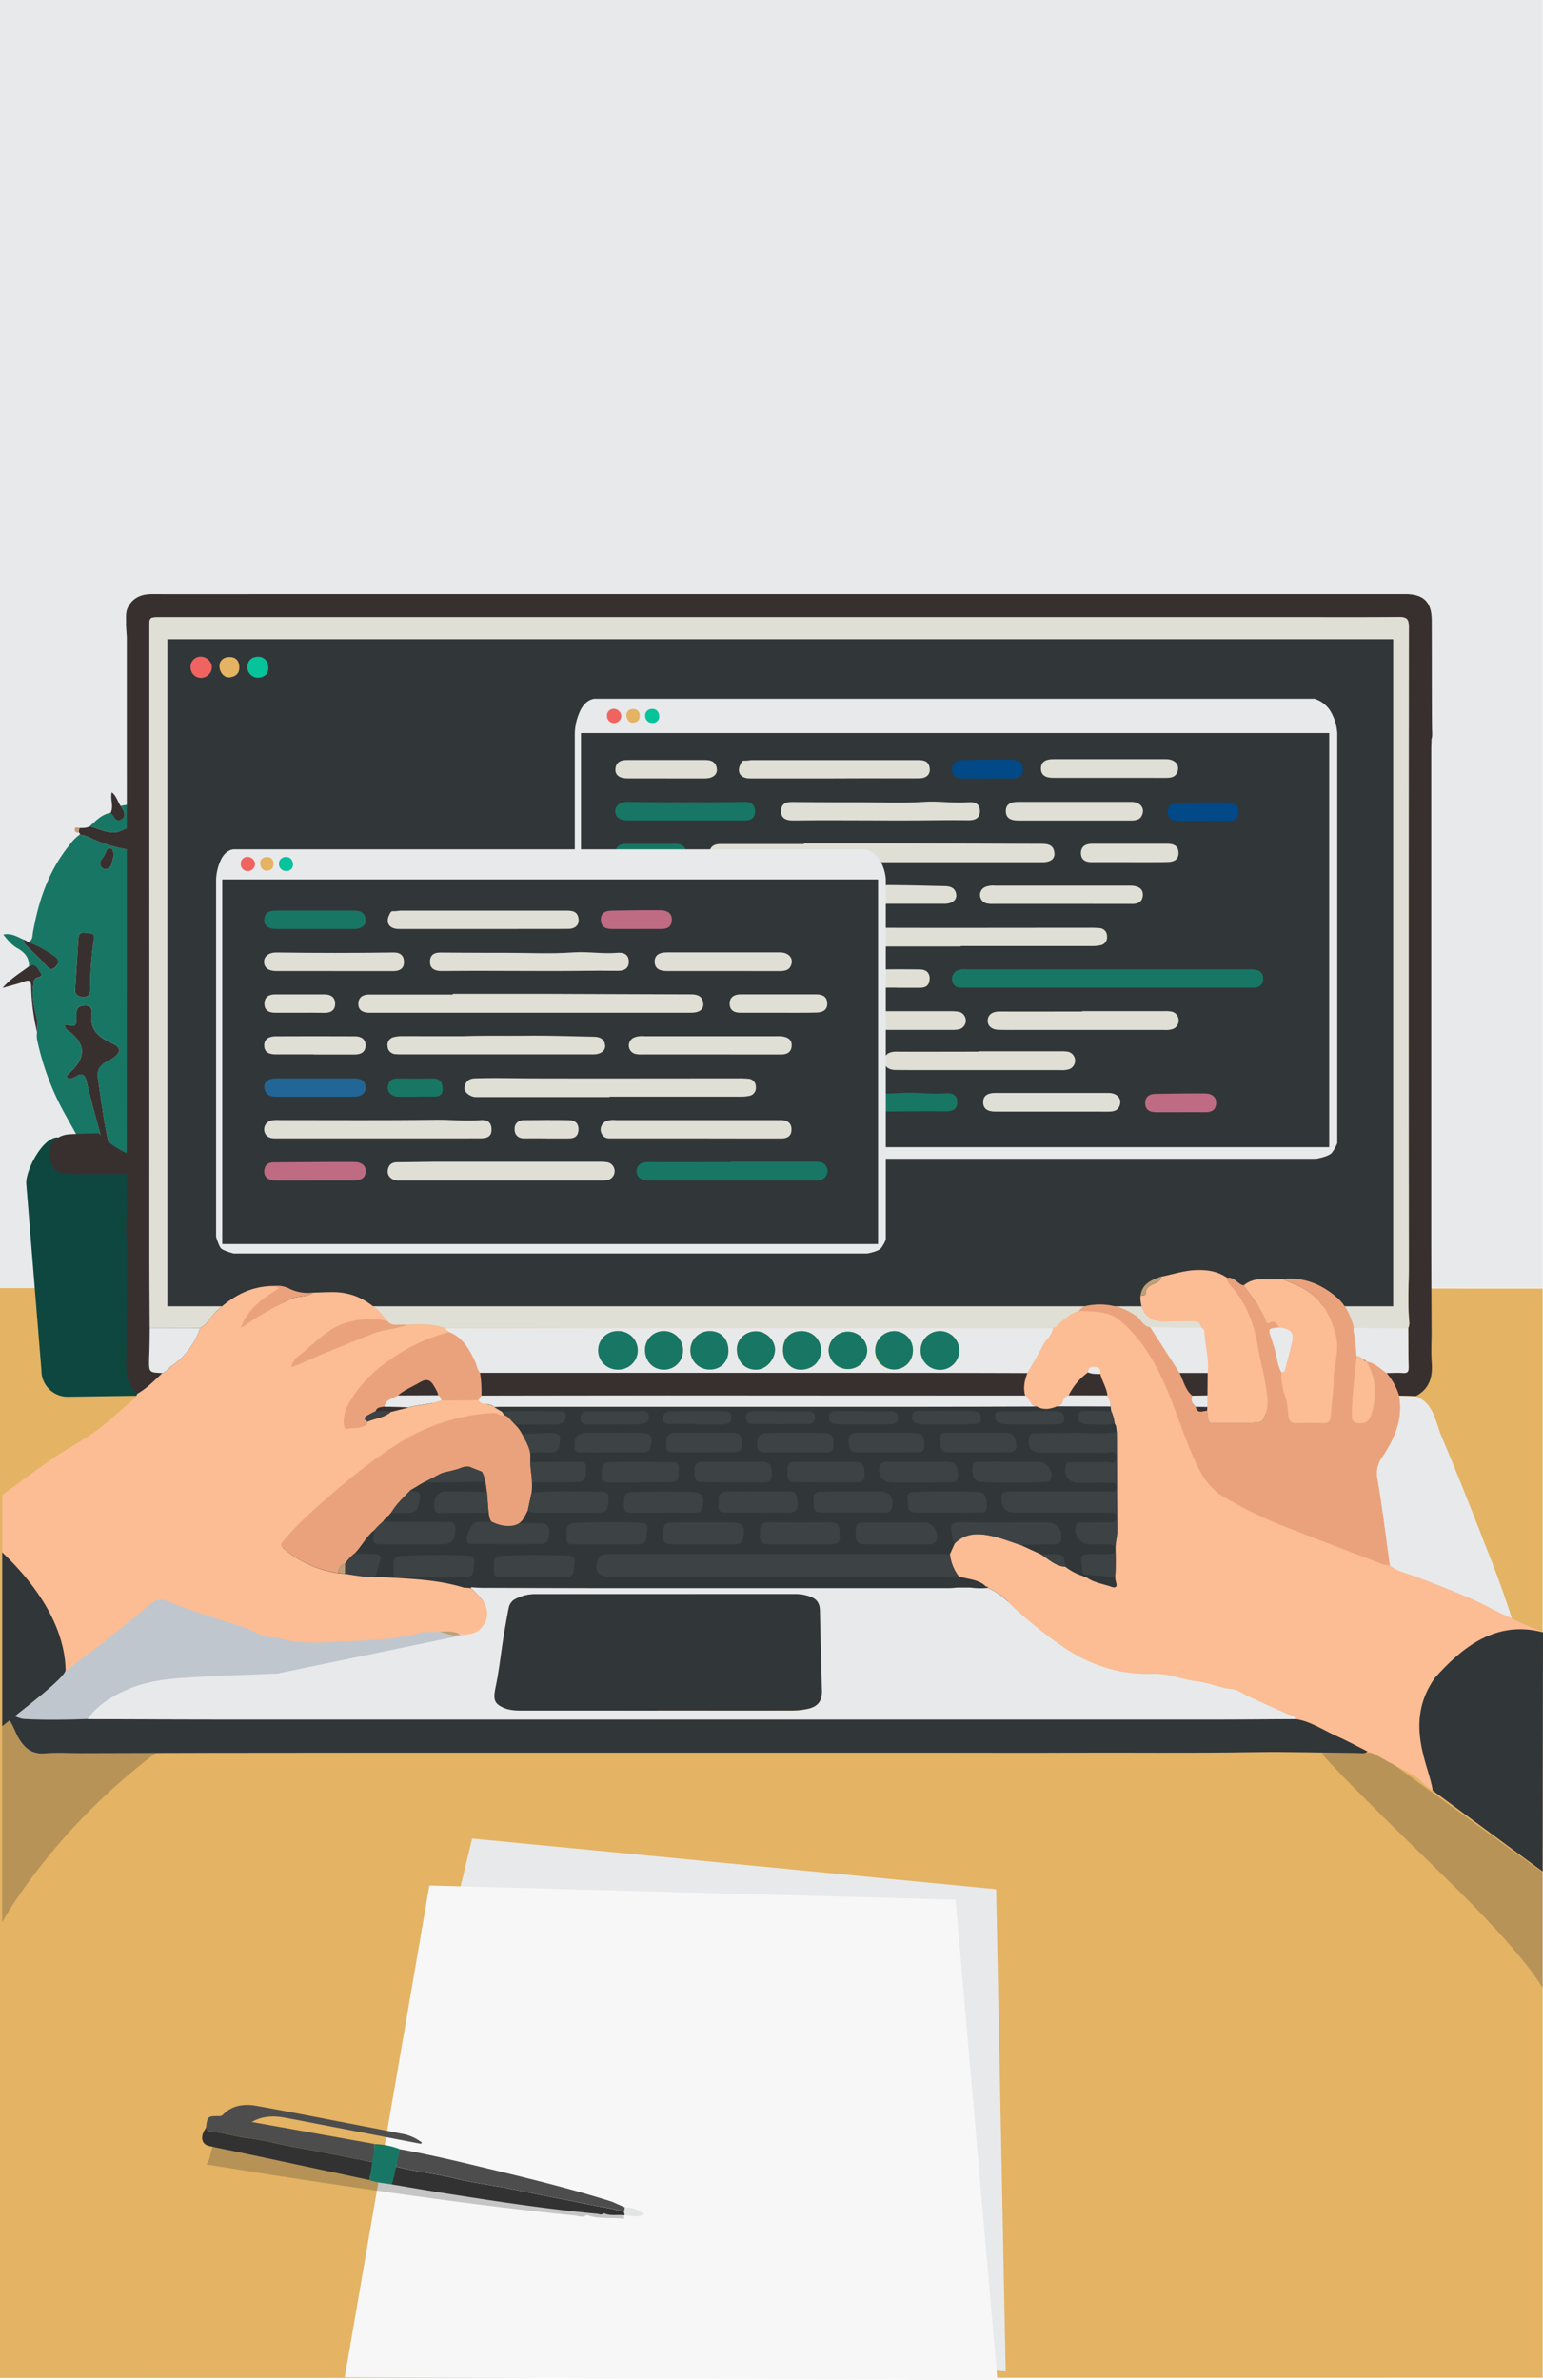 <svg xmlns="http://www.w3.org/2000/svg" viewBox="0 0 701.15 1081"><defs><style>.cls-1{fill:#e8e9eb;}.cls-2{fill:#e4b363;}.cls-3{fill:#f7f7f7;}.cls-4,.cls-5{fill:#323232;}.cls-14,.cls-4{opacity:0.25;}.cls-6{fill:#4d4d4d;}.cls-7{fill:#e1e6e5;}.cls-8{fill:#177764;}.cls-9{fill:#38302f;}.cls-10{fill:#bea078;}.cls-11{fill:#0e4740;}.cls-12,.cls-14{fill:#313638;}.cls-13{fill:#e0dfd5;}.cls-15{fill:#fcbc94;}.cls-16{fill:#c0c6ce;}.cls-17{fill:#eaa27d;}.cls-18{fill:#3d4244;}.cls-19{fill:#63a6a8;}.cls-20{fill:#07c39b;}.cls-21{fill:#ef6461;}.cls-22{fill:#024988;}.cls-23{fill:#be6b83;}.cls-24{fill:#216696;}</style></defs><g id="Layer_2" data-name="Layer 2"><g id="work-exp"><polygon class="cls-1" points="701 584.92 0 585 0 0 701 0 701 584.92"/><polygon class="cls-2" points="701 1079.86 0 1080 0 585 701 585.19 701 1079.86"/><polygon class="cls-1" points="457 1077.03 161.18 1055.16 214.54 835 452.66 858 457 1077.03"/><polygon class="cls-3" points="453.24 1081 156.65 1079.66 195.11 856.32 434.22 862.77 453.24 1081"/><path class="cls-4" d="M98.51,972.12c16.44,3.73,33.46,5.33,50,9.06,9.26,2.09,19,3.42,28.61,4.92,17.37,2.72,34.55,6.25,51.85,9.31,11.79,2.08,23.54,4.32,35.32,6.36,6.43,1.12,12.87,2.06,19.1,3.8l.27,2.16c-5.51-.85-11.32.31-16.64-1.69-.22,0-.46.05-.7.06-2,1.43-4-.08-6,0-43.19-4.36-86-10.63-128.77-17.1-12.61-1.91-25.18-4-37.76-6C96.31,979.67,95.18,975.27,98.51,972.12Z"/><path class="cls-5" d="M180,984c9.21,2.35,19,3.33,28.24,5.68,5.18,1.31,10.64,2.08,16,3,9.71,1.62,19.32,3.82,29,5.67,6.59,1.27,13.16,2.64,19.75,3.88a88.59,88.59,0,0,1,10.69,2.35l.18,1.53c-3.08-.5-6.3.43-9.29-.9a2.28,2.28,0,0,1-.39.06c-1.09,1-2.24,0-3.35.1-24.11-2.31-48-6-71.93-9.81-7-1.12-14.07-2.36-21.11-3.54C179.18,989.55,178.19,986.3,180,984Z"/><path class="cls-6" d="M181.78,976.09c15.44,2.76,30.66,6.57,45.9,10.23,16.88,4.06,33.71,8.33,50.28,13.55l6,2.63-.33,2A88.59,88.59,0,0,0,273,1002.2c-6.59-1.24-13.16-2.61-19.75-3.88-9.68-1.85-19.29-4.05-29-5.67-5.35-.89-10.81-1.66-16-3-9.24-2.35-19-3.33-28.24-5.68C180.49,981.31,180.56,978.64,181.78,976.09Z"/><path class="cls-7" d="M283.85,1006.08l-.18-1.53.33-2a12.38,12.38,0,0,1,8.58,3.06C289.44,1007.38,286.61,1006.18,283.85,1006.08Z"/><path class="cls-6" d="M93.63,966.22c.56-4.93.83-5.21,5.38-5.19a2.67,2.67,0,0,0,2.31-.61c4.32-4.49,9.85-5,15.45-4,16,2.89,32,6.06,48,9.14q8.72,1.67,17.41,3.42a20.61,20.61,0,0,1,9.53,4.07c-.15.19-.29.38-.42.58q-30.26-5.82-60.5-11.64c-5.25-1-10.48-1.56-16.41,1.71l55.86,10c-.53,2.51.25,5.74-.28,8.24a39,39,0,0,1-4.93-.83c-10.38-2-20.72-4.23-31.13-6-7.23-1.25-14.29-3.32-21.62-4.14-5.82-.65-11.42-2.71-17.33-2.94C93.74,968,94.34,966.64,93.63,966.22Z"/><path class="cls-5" d="M93.63,966.22c.71.42.11,1.79,1.36,1.84,5.91.23,11.51,2.29,17.33,2.94,7.33.82,14.39,2.89,21.62,4.14,10.41,1.8,20.75,4,31.13,6A39,39,0,0,0,170,982c0,3-2.19,5.11-2.06,8.08l-55.2-11.76c-5.9-1.25-11.82-2.42-17.71-3.69-2.86-.62-3.92-3.22-2.6-6.21C92.77,967.66,93.23,967,93.63,966.22Z"/><path class="cls-8" d="M170.28,973.76a34.12,34.12,0,0,1,11.5,2.33C181,979,180.51,981.82,180,984c-.46,2-1,6-2.22,8-3.31-.46-6.67-.74-9.84-1.91"/><path class="cls-8" d="M109.55,514.44,100.3,525c-1.89,1.36-3.85,2.65-5.67,4.1C78.27,542,58.82,539,44.8,525a16.63,16.63,0,0,1-5.95-6.13,7.63,7.63,0,0,0-4.11-3.54c-2.82-5.15-5.84-10.19-8.41-15.45a122,122,0,0,1-9.52-27.91,14.69,14.69,0,0,1,0-3.25c0-1.84.45-3.61,0-5.54-1.06-5-2.58-10-1.76-15.2.2-1.32-.09-2.66,1.3-3.67.87-.62,3.59-.46,2.07-2.47-1.15-1.53-2-4.72-5.25-2.93.14-4-1.87-6.36-5.3-8.28-2.53-1.41-4.49-3.84-6.37-6.2,3.84-.79,6.56,1.16,9.49,2.4-.35,1.82,1.09,2.68,2.09,3.72,2.57,2.65,5.35,5.11,7.75,7.89,1.62,1.88,3.06,2.28,4.7.45s.78-3.55-1-4.78a51.12,51.12,0,0,0-11.68-6.26C15,427,14.65,425,15,423.3c2.57-14.46,7.2-28.05,16.65-39.62a19.18,19.18,0,0,1,4.58-4.63,11.41,11.41,0,0,1,4.65,1.37,67,67,0,0,0,15.55,5.1c1.5.32,3.1.16,3.8-1.62,1-2.45-.29-4.58-1.28-6.64-.57-1.21-1.95-1-2.92-.44-5.47,3.08-10.23-.53-15.27-1.52,2.82-2.61,5.47-5.47,9.53-6.17A14.54,14.54,0,0,1,51.77,371c.81,1.42,1.79,1.88,3.33,1.08,1.72-.89,1.7-2.32,1.16-3.81A12.25,12.25,0,0,0,54.81,366c3.92-.68,7.82-1.56,11.77-2,17.38-1.94,31.8,4,43.51,16.81a8.83,8.83,0,0,0,3.55,2.74c-1.36,2-2.78,4-4.08,6-2.33,3.71-1.15,6,3.14,6.13,3,.09,6,.05,8.92.07,1.49,7.28,4.88,13.95,6.49,21.23,3.78,17.08,3.21,34.11.14,51.17a7.46,7.46,0,0,1-.94,1.81c-.91.29-1.74,0-2.06,1.75-1.41,7.4-1.59,7.36-9.11,8.3-.28,0-.55,0-.82.09-3.51.65-4.77,3.49-2.45,6.1,3.49,3.92,6.38,7.9,4.7,13.55S112.29,509.57,109.55,514.44ZM82.31,367.29c-.14,1.35-.28,1.67-.18,1.87.44.85.9,1.69,1.42,2.49,6.35,9.77,10.36,20.58,13.62,31.64,2.51,8.57,3.5,17.49,4.9,26.31.68,4.33.1,6.89-4.28,8.56-2.47.94-3.21.91-3.16-1.79a50.14,50.14,0,0,0-1.53-12.25c-.22-1,.13-2.65-1.41-2.5-1.09.1-1.29,1.62-1.55,2.68a66.56,66.56,0,0,0-1.56,20.05c.22,4,2,5,5.64,3,2.59-1.39,5.17-2.81,8.33-4.54,0,5.13.1,9.64,0,14.14s-1,9.35-.55,13.95c.39,4.26-1.63,8-1.47,12.19.17,4.58-1.27,9.22-2,13.83s-1.25,9-2,13.46-1.53,8.75-2.3,13.13c1.38-.51,1.93-1.17,2.14-1.92,2.78-9.91,6.81-19.53,7.95-29.81.55-5,4.17-9.43,2.24-15-.29-.86,1.73-3.94,2-6.25a246.83,246.83,0,0,0,1-27.2c0-3.59-1-7.47,3.29-10.12-2.32-.17-3.92-.07-4.09-2.74-1.15-17.91-7.11-34.32-16.17-49.65A84.47,84.47,0,0,0,82.31,367.29ZM71.66,525c.89-1.38,1.23-1.67,1.28-2A374.77,374.77,0,0,0,77,481.27c.53-17.55,1.85-35.12.32-52.69-.17-2,.89-5.12-.73-5.72-1.85-.69-3.63,2-4.83,3.62-1.72,2.26-5.45,3.46-5.23,6.49.23,3.34-.48,6.54-.33,9.82.9,19.74.4,39.54,2.5,59.22C69.49,509.33,70.57,516.61,71.66,525ZM29.47,465.3c-.12,1.86,1.08,2.4,2.05,3.13,7,5.23,7.5,11.22,1.55,17.34-.67.69-1.37,1.35-2.05,2-.39.38-.89.76-.6,1.39a1.34,1.34,0,0,0,1.76.6,8.72,8.72,0,0,0,2.29-.89c3-1.83,4.13-.92,4.91,2.45,2.07,8.82,4.55,17.55,6.92,26.31.33,1.21.3,3.28,2.1,2.9,1.37-.3.8-2.18.56-3.28-2-9-3.05-18.13-4.42-27.22-.58-3.87.49-6,3.53-7.68,1-.53,2-1,2.85-1.61,4.32-2.9,4.3-5.08-.37-7.16-5.88-2.63-10-6.16-8.89-13.38.31-2.11-.2-3.72-3.07-3.59s-3.9,1-3.84,3.93C34.86,466.27,34.71,466.27,29.47,465.3Zm46.21-71.42c1.09-3.51-1.14-5.47-3.22-7.48-.77-.74-1.51-1.84-2.76-1.32s-.88,1.86-1,2.9c-.51,6.4-1,12.8-1.49,19.21-.24,3.25-.08,6.13,4.58,4.39a5.57,5.57,0,0,1,2.45-.1c2,.18,2.38-.65,2.43-2.62C76.82,403.79,76.12,398.79,75.68,393.88Zm-33,32.52c.7-2.77-1.82-2.36-3.55-2.73-2.13-.47-3.4.12-3.54,2.6-.43,7.67-1,15.33-1.47,23-.15,2.28,1.17,3.24,3.21,3.44,2.38.23,3.67-.89,3.63-3.32A152.65,152.65,0,0,1,42.7,426.4Zm30-59.9-1.5.21c.95,5-4.25,11.08,3.64,15.74C74,376.65,73.36,371.58,72.68,366.5Zm-21,21.91c-.12-1.24-.29-2.94-1.43-3.16-1.9-.36-2,1.9-2.64,3-.93,1.6-3.1,3.12-1.53,5.43a2.25,2.25,0,0,0,2.54.92c2.61-.84,2.06-3.54,3-5.38A2.13,2.13,0,0,0,51.68,388.41Z"/><path class="cls-9" d="M117.57,499.72c1.68-5.65-1.21-9.63-4.7-13.55-2.32-2.61-1.06-5.45,2.45-6.1.27-.05.54-.06.82-.09,7.52-.94,7.7-.9,9.11-8.3.32-1.73,1.15-1.46,2.06-1.75-.23,2.95-3,6.31-1.17,8.53,1.58,1.92,5.43.34,8.26.63,1.22.12,2.45.14,4.63.27-4,2.84-7.93,3.59-11.74,4.62-5.32,1.43-5.85,2.64-3,7.24a79.92,79.92,0,0,1,5.9,10.9,26.56,26.56,0,0,1-6.71-4.93C120,494,120,494,118.06,498.59,117.9,499,117.74,499.34,117.57,499.72Z"/><path class="cls-9" d="M121.62,395.72c-3,0-6,0-8.92-.07-4.29-.12-5.47-2.42-3.14-6.13,1.3-2,2.72-4,4.08-6,3.42-3.73,6.31-8,11.36-11.8a64.36,64.36,0,0,1-6.07,14c-1.54,2.76-1.93,4.15,2.07,4.56a53.12,53.12,0,0,1,14.84,3.24A69.5,69.5,0,0,1,121.62,395.72Z"/><path class="cls-9" d="M40.71,375.3c5,1,9.8,4.6,15.27,1.52,1-.55,2.35-.77,2.92.44,1,2.06,2.23,4.19,1.28,6.64-.7,1.78-2.3,1.94-3.8,1.62a67,67,0,0,1-15.55-5.1,11.41,11.41,0,0,0-4.65-1.37c.34-.47,0-.72-.32-.95,0-.69.11-1.39.16-2.08C37.61,376,39.23,376.12,40.71,375.3Z"/><path class="cls-9" d="M13.18,438.86c3.25-1.79,4.1,1.4,5.25,2.93,1.52,2-1.2,1.85-2.07,2.47-1.39,1-1.1,2.35-1.3,3.67-.82,5.23.7,10.21,1.76,15.2.42,1.93-.07,3.7,0,5.54A99,99,0,0,1,14.15,448c-.08-2.46-.73-3.14-3.2-2.21-2.9,1.1-6,1.78-9.78,2.88C5,444.2,9.33,441.82,13.18,438.86Z"/><path class="cls-9" d="M12.84,427.8a51.12,51.12,0,0,1,11.68,6.26c1.8,1.23,2.75,2.86,1,4.78s-3.08,1.43-4.7-.45c-2.4-2.78-5.18-5.24-7.75-7.89-1-1-2.44-1.9-2.09-3.72Z"/><path class="cls-9" d="M54.81,366a12.25,12.25,0,0,1,1.45,2.34c.54,1.49.56,2.92-1.16,3.81-1.54.8-2.52.34-3.33-1.08a14.54,14.54,0,0,0-1.53-1.89c1.6-3-.28-6.17.56-9.37C52.89,361.4,53.4,364,54.81,366Z"/><path class="cls-10" d="M36,376c-.05.69-.11,1.39-.16,2.08-1.37.19-2.1-.6-1.83-1.77C34.24,375.43,35.29,375.81,36,376Z"/><path class="cls-11" d="M109.72,633.19l-79,1.15a11.88,11.88,0,0,1-11.88-11.88l-6.93-85.11c0-6.57,7.63-20.79,14.19-20.79L72,530.38l43.52-13.82c6.56,0,14.19,11.92,14.19,18.48l-8.08,86.27A11.88,11.88,0,0,1,109.72,633.19Z"/><path class="cls-9" d="M44.8,514.69c14,14,33.47,17.08,49.83,4.14,1.82-1.45,3.78-2.74,5.67-4.1,3.14.11,6.28.35,9.41.31,4.76-.06,9.21.5,11.31,5.55,2,4.76-.16,8.46-3.55,11.69a26.69,26.69,0,0,1-7.71,1q-37.73-.07-75.45,0c-3.21,0-6.3-.2-9.18-1.73a37.4,37.4,0,0,1-2.22-3.94c-2.55-6.08,1.63-12.08,8.72-12.47C36,514.86,40.41,514.82,44.8,514.69Z"/><path class="cls-9" d="M82.31,367.29a84.47,84.47,0,0,1,10.22,13.57c9.06,15.33,15,31.74,16.17,49.65.17,2.67,1.77,2.57,4.09,2.74-4.25,2.65-3.33,6.53-3.29,10.12a246.83,246.83,0,0,1-1,27.2c-.22,2.31-2.24,5.39-2,6.25,1.93,5.55-1.69,10-2.24,15-1.14,10.28-5.17,19.9-7.95,29.81-.21.75-.76,1.41-2.14,1.92.77-4.38,1.6-8.75,2.3-13.13s1.29-9,2-13.46,2.14-9.25,2-13.83c-.16-4.23,1.86-7.93,1.47-12.19-.43-4.6.43-9.3.55-13.95s0-9,0-14.14c-3.16,1.73-5.74,3.15-8.33,4.54-3.65,2-5.42,1-5.64-3a66.56,66.56,0,0,1,1.56-20.05c.26-1.06.46-2.58,1.55-2.68,1.54-.15,1.19,1.53,1.41,2.5a50.14,50.14,0,0,1,1.53,12.25c0,2.7.69,2.73,3.16,1.79,4.38-1.67,5-4.23,4.28-8.56-1.4-8.82-2.39-17.74-4.9-26.31-3.26-11.06-7.27-21.87-13.62-31.64-.52-.8-1-1.64-1.42-2.49C82,369,82.17,368.64,82.31,367.29Z"/><path class="cls-9" d="M71.66,525c-1.09-8.38-2.17-15.66-3-23-2.1-19.68-1.6-39.48-2.5-59.22-.15-3.28.56-6.48.33-9.82-.22-3,3.51-4.23,5.23-6.49,1.2-1.59,3-4.31,4.83-3.62,1.62.6.56,3.72.73,5.72,1.53,17.57.21,35.14-.32,52.69A374.77,374.77,0,0,1,72.94,523C72.89,523.32,72.55,523.61,71.66,525Z"/><path class="cls-9" d="M29.47,465.3c5.24,1,5.39,1,5.28-4.73-.06-2.93,1.1-3.81,3.84-3.93s3.38,1.48,3.07,3.59c-1.09,7.22,3,10.75,8.89,13.38,4.67,2.08,4.69,4.26.37,7.16-.9.6-1.89,1.08-2.85,1.61-3,1.71-4.11,3.81-3.53,7.68,1.37,9.09,2.46,18.22,4.42,27.22.24,1.1.81,3-.56,3.28-1.8.38-1.77-1.69-2.1-2.9-2.37-8.76-4.85-17.49-6.92-26.31-.78-3.37-1.91-4.28-4.91-2.45a8.72,8.72,0,0,1-2.29.89,1.34,1.34,0,0,1-1.76-.6c-.29-.63.21-1,.6-1.39.68-.68,1.38-1.34,2.05-2,6-6.12,5.42-12.11-1.55-17.34C30.55,467.7,29.35,467.16,29.47,465.3Z"/><path class="cls-9" d="M75.68,393.88c.44,4.91,1.14,9.91,1,15,0,2-.43,2.8-2.43,2.62a5.57,5.57,0,0,0-2.45.1c-4.66,1.74-4.82-1.14-4.58-4.39.47-6.41,1-12.81,1.49-19.21.09-1-.31-2.37,1-2.9s2,.58,2.76,1.32C74.54,388.41,76.77,390.37,75.68,393.88Z"/><path class="cls-9" d="M42.7,426.4a152.65,152.65,0,0,0-1.72,23c0,2.43-1.25,3.55-3.63,3.32-2-.2-3.36-1.16-3.21-3.44.49-7.67,1-15.33,1.47-23,.14-2.48,1.41-3.07,3.54-2.6C40.88,424,43.4,423.63,42.7,426.4Z"/><path class="cls-9" d="M72.68,366.5c.68,5.08,1.36,10.15,2.14,15.95-7.89-4.66-2.69-10.7-3.64-15.74Z"/><path class="cls-9" d="M51.69,388.41a2.35,2.35,0,0,1-.09.81c-.92,1.84-.37,4.54-3,5.38a2.25,2.25,0,0,1-2.54-.92c-1.57-2.31.6-3.83,1.53-5.43.65-1.1.74-3.36,2.64-3C51.39,385.47,51.56,387.17,51.69,388.41Z"/><path class="cls-9" d="M57.25,283.73c.16-2.74-.42-5.6,1-8.17,2.36-4.36,6.23-5.77,11-5.76,20.31.07,40.62,0,60.93,0H298.9l111.5,0,168.39,0h59.73c8.28,0,12,3.53,12.05,11.72.1,16.37,0,32.73.14,49.09,0,1.72.29,3.8-.25,5.08,0,1.47-.1,2.94-.1,4.4q0,112.14,0,224.28c0,13.64.1,27.29.14,40.93,0,4.46-.27,8.95.07,13.39.51,6.59-.91,12-7.18,15.36l-7.69-.21A28,28,0,0,0,630,623.57c2.55,0,5.12-.17,7.67,0,2,.11,2.47-.7,2.43-2.54-.14-6-.14-11.94-.19-17.9a7.54,7.54,0,0,0,.46-2.13c-.82-8.5-.25-17-.26-25.52Q640,430,640.13,284.5c0-3.5-1.16-4.27-4.41-4.24-15.25.14-30.51.07-45.76.07H72.77c-4.87,0-4.9,0-4.9,4.74q0,29.64,0,59.3,0,113.56,0,227.14c0,10.52.1,21,.16,31.55-.06,4.62-.09,9.24-.2,13.85-.14,6.43-.17,6.43,6,6.69-3.65,3.35-7.07,7-11.47,9.44-4.19-3.67-5.11-8.38-5-13.77.24-18.29.19-36.58.23-54.87,0-1.57-.2-3.13-.3-4.69l0-1.54c0-2.61.26-3.92.26-5.84q.13-103.22.07-206.43,0-28.25,0-56.49"/><rect class="cls-12" x="118.28" y="637.26" width="457.06" height="90.04"/><path class="cls-13" d="M490.21,595.43c-3.34.85-5.77,3.17-8.35,5.24-1.09.87-1.75,2.32-3.36,2.48-1.34,0-2.68-.1-4-.1q-99.9,0-199.79,0-36.12,0-72.23.12c-5.77-1.86-11.69-1.9-17.65-1.52-3-.46-6.28,1.17-8.8-1.6-6.19-8.22-14.13-13.23-24.69-13.29-3,0-6.07.16-9.1.25a18.85,18.85,0,0,1-11-1.87,11.68,11.68,0,0,0-6.64-1.1c-10.43-.06-18.77,4.46-26.2,11.44-2.61,2.45-4.11,6-7.48,7.63l-22.89-.07c-.06-10.52-.16-21-.16-31.55q0-113.58,0-227.14,0-29.66,0-59.3c0-4.73,0-4.74,4.9-4.74H590c15.25,0,30.51.07,45.76-.07,3.25,0,4.41.74,4.41,4.24q-.15,145.47,0,290.94c0,8.5-.56,17,.26,25.52a7.54,7.54,0,0,1-.46,2.13L615.18,603c-1.35-5.26-3.76-10.3-7.72-13.72-6.93-6-15.18-9.43-24.73-8.32-3.25,0-6.51,0-9.76.06a12,12,0,0,0-7.87,2.77c-2.75-.63-4.2-4-7.5-3.47-4.36-3-9.26-3.82-14.46-3.56s-10.2,1.92-15.28,2.93c-4.47,1.53-8.82,3.19-9.59,8.77-.13,8.14,4.05,12.07,12.2,11.64,3.77-.19,7.55-.17,11.32-.16,2.08,0,3.9.55,4.18,3.08l-23.43-.29c-3.06-.41-4-3.44-6.18-5a28.26,28.26,0,0,0-21.29-5A6.89,6.89,0,0,0,490.21,595.43Z"/><rect class="cls-12" x="76.06" y="290.3" width="557.01" height="302.97"/><path class="cls-14" d="M600.85,796.05h25.07L701,850.4V903s-6.25-13.39-45-51C594.09,791.91,600.85,796.05,600.85,796.05Z"/><path class="cls-15" d="M5.52,779c-1,.07-1.35.78-1.7,1.53"/><path class="cls-16" d="M70.84,726.52C53.74,735.64,4.73,779,4.73,779l4.56,2.28h34.2s13-11,18-13.61a56.92,56.92,0,0,1,12.85-4.22c17.47-2.86,53.23-.42,70.72-3.16,17.75-2.78,69.37-18.9,69.37-18.9l-54.72-4.56-50.15,1.14S79.64,721.83,70.84,726.52Z"/><path class="cls-15" d="M1,679c.8-.53,17.29-12.88,24.05-17.41,6.29-4.21,13.2-7.66,19.27-12.26s11.53-9.74,17.23-14.7c.41-.36.53-1.06.78-1.6,4.4-2.45,7.82-6.09,11.47-9.44,1.84-.51,2.74-2.25,4.24-3.26a33.76,33.76,0,0,0,12.9-17.21c3.37-1.67,4.87-5.18,7.48-7.63,7.43-7,15.77-11.5,26.2-11.44.64.3,3.55.56,4.38,1-7.12,4.48-14.69,7.23-18,16,.87-.39,3.65-1.74,4-2,6.36-4.75,9.49-5.15,16.48-8.84,3.51-1.86,7.56-.8,10.73-3.14,3-.09,6.07-.26,9.1-.25,10.56.06,18.5,5.07,24.69,13.29-3.64-1.12-7.4-1-11.1-.68a30.78,30.78,0,0,0-15.05,5c-5.09,3.4-9.31,7.8-14.14,11.48a8.37,8.37,0,0,0-3.29,5c1.9-.71,3.29-1.14,4.6-1.75,10.6-4.86,21.47-9.05,32.29-13.4,5-2,10.5-2.05,15.49-4,6-.38,11.88-.34,17.65,1.52.09,1,1.14,1.14,1.57,1.84a88.2,88.2,0,0,0-21.17,8.82c-9.83,6-16.14,13-21.85,23.16-1.61,2.88-3.26,4.57-3,8,.09,1.17-.16,2.35,1,2,3.12-1,6.17,2.77,8.05-1.45,3.5-1.5,7.53-1.71,10.53-4.4l8-2c4.92-1.36,10.13-1.33,14.94-3.17l16.8-.15c.79,1.42,1.69.62,4,1.76,1.11.55,2.28.26,3.29,1.42l3.61,2.14,1,1.49c-1.8.53-3.43,5.24-5.16,5.33-15.67.85-26.78,3.67-40,12-11.88,7.48-19.47,14.77-30,24a156.11,156.11,0,0,0-18,18c-.87,1-9-.44-7.43,1a50.18,50.18,0,0,0,25.28,11.48l2.91.22c4.43.64,8.82,1.64,13.34,1.28l2.91.18c12.71.78,25.49,1,37.81,4.84l.91,0,2.21.21c1.53,1.55,3.13,3,4.56,4.66,2.42,2.76,4.32,7.48,1.44,12-2.54,4-6.42,4.76-10.73,4.57-2.93-1.85-6.19-1.41-9.39-1.34l-3.19,0c-1.82.08-3.75-.19-5.46.31-10.93,3.19-22.28,3.41-33.45,3.94-9.87.47-19.91,1.53-29.8-1.12-3.57-1-7.19-.4-11-2.46-5.28-2.91-11.47-4.37-17.3-6.29-8.14-2.68-16.25-5.36-24.21-8.52a5.56,5.56,0,0,0-5.82.59c-3.83,2.76-7.29,5.95-11,8.89-4.21,3.37-8.38,6.82-12.65,10.13-5.49,4.25-39.79,30-45,34.52"/><path class="cls-15" d="M651,813.15c-9.4-6.34-.34-2.63-19.18-12.49-3.45-1.8-6.65-4.11-10.44-5.22-4.69-2.35-9.29-4.9-14.08-7-6.11-2.68-11.68-6.7-18.5-7.69-.23-.41-.36-1.07-.7-1.2-6.89-2.67-13.49-6-20.25-8.93-2.69-1.16-4.82-3.19-8.15-3.53-5.15-.53-10.11-2.87-15.27-3.46-6.78-.78-13.15-3.68-20.09-3.5a70.38,70.38,0,0,1-15.62-1.19,69.34,69.34,0,0,1-25.18-10.82,191.44,191.44,0,0,1-25.1-20.36,30,30,0,0,0-9.48-6.61c-.06-.54-.39-.66-.86-.55-3.42-3.49-8.24-3.28-12.45-4.7a20.18,20.18,0,0,1-4-10c.73-1.62,1.45-3.25,2.18-4.87,5.1-5.15,11.33-4.74,17.58-3.29,4.18,1,8.21,2.58,12.3,3.91l9.25,4.25c3.57,2.18,6.63,5.39,11.16,5.67a25,25,0,0,0,7.63,4.08l2.2.9c3.39,2.31,7.46,2.81,11.21,4.15,1.57.56,2.68.12,2-2a17.31,17.31,0,0,1-.43-2.51c.26-3.21.26-7.21.19-11,0-1.09,0-2.19,0-3.28.31-1.41-.24-1.52.08-2.93,0,0,.47-1.44.71-2.51l0-5.11q-.12-20.61-.25-41.21c-.23-1.26-.05-2.62-1-3.71a18,18,0,0,0-1.5-5.52c-.09-.71-.19-1.42-.28-2.13.34-1.91-1-3.34-1.44-5-.34-3.31-2.33-6.07-3.09-9.24.22-2.08-.45-3.56-2.74-3.77-1.77-.17-3.09.36-3,2.5a28.24,28.24,0,0,0-8.84,10.5,3.66,3.66,0,0,0-2.62,2.65c-.33,1.62-1.6,1.88-2.81,2.32-3,1.26-6,1.72-9.08,0-3-.39-3.18-3.65-5.22-5-1.05-3.53-.28-6.87,1-10.17,2.43-4.24,5-8.4,7.21-12.76,1.34-2.66,4.25-4.39,4.45-7.68,1.61-.17,2.27-1.62,3.36-2.49,2.58-2.07,5-4.39,8.35-5.24a74.12,74.12,0,0,1,9.08.38c3.08.49,6.23,1.18,8.8,3.21,8.51,6.71,17.16,13.42,21.91,23,5.86,11.79,10.77,23,16,35,3.17,7.29,8.5,12.56,16,17,8.72,5.17,17.6,11.3,27,15,14.81,5.84,24.16,11.24,39,17,1.29.5,2.12,5,3.48,4.89a16.15,16.15,0,0,0,6.13,3.19c9.89,3.34,19.56,7.24,29.19,11.27,6.83,2.85,27,13.61,34.2,15.65"/><path class="cls-14" d="M4.73,780.09s3.42,10.26,11.4,16H70.84A288.39,288.39,0,0,0,31,832.52C10,856,1,873,1,873V784Z"/><path class="cls-12" d="M701.15,741.34c-21.82-5.82-37.26,7.46-49,20.52-14.82,20.51-2.28,41-1.14,51.29L701,850"/><path class="cls-12" d="M588.8,780.74c6.82,1,12.39,5,18.5,7.69,4.79,2.11,9.39,4.66,14.08,7-1.22,1.24-2.78.73-4.18.72-15.77-.12-31.55-.65-47.31-.4-28.86.48-57.71.09-86.57.24-16.52.08-33,0-49.55,0H304q-72.59,0-145.19,0-61.07,0-122.14.21c-5.49,0-11-.35-16.46.09-5.64.45-8.91-2.32-11.58-6.66-1.79-2.92-2.62-6.34-4.78-9.06.35-.75.74-1.46,1.7-1.53,1.84.58,3.66,1.57,5.52,1.67,9.61.51,19.24.35,28.86,0,21.4.06,42.8.17,64.2.17q223.28,0,446.56,0C563.37,780.91,576.09,780.8,588.8,780.74Z"/><path class="cls-1" d="M687,735c-7-3-13.37-6.8-20.2-9.65-9.63-4-19.3-7.93-29.19-11.27a16.15,16.15,0,0,1-6.13-3.19c-1.82-13-3.41-26.08-5.6-39a12.54,12.54,0,0,1,2-9.88c5.73-8.48,9.69-17.49,7.78-28.1l7.69.21c8.31,3.22,8.89,11.61,11.71,18.24,7.17,16.85,13.84,33.9,20.51,51C679.57,713.38,683.75,724.61,687,735Z"/><path class="cls-17" d="M585,639c1,2,.21,2.67.48,4.29.4,2.36,1.51,3.06,3.69,3,3.91-.08,7.82-.13,11.73,0,2.86.11,3.78-1.06,3.9-3.87.21-5.22,1.25-10.43,1.2-15.64-.08-6.69,2.79-13,1.07-20-2.65-10.73-7.74-19.05-18.32-23.32-2-.82-4-1.69-6-2.54,9.55-1.11,17.8,2.32,24.73,8.32,4,3.42,6.37,8.46,7.72,13.72-.45,2.07.61,4,.62,6,.2,2,.89,3.23,1.2,5,.07.41-.56,1.59-.49,2-1,8.72-2,17.42-2.3,26.21-.11,3.33,1.26,4.32,4.35,4.12,2.68-.18,3.85-1.77,4.54-4,2.55-8.28,2.31-16.32-2.22-23.94,3.7.56,6.2,3.23,9.1,5.2a28,28,0,0,1,5.72,10.29c1.91,10.61-2.05,19.62-7.78,28.1a12.54,12.54,0,0,0-2,9.88c2.19,13,3.78,26,5.6,39a8.39,8.39,0,0,1-3.91-.68C612.72,704.46,597.83,698.82,583,693a189.73,189.73,0,0,1-27.15-13.34c-7.49-4.44-10.9-11.72-14.07-19-5.22-12-8.79-24.76-14.65-36.55-4.75-9.56-10.55-18.35-19.06-25.06-2.57-2-5.72-2.72-8.8-3.21a74.12,74.12,0,0,0-9.08-.38,6.89,6.89,0,0,1,4.86-2.64,28.26,28.26,0,0,1,21.29,5c2.15,1.51,3.12,4.54,6.18,5L536,623.57c1.82,3.49,2.53,7.61,5.79,10.28-.77,2.11.06,3.72,1.61,5.1.78,3.33,3.21,1.7,5.1,1.69a25.69,25.69,0,0,1,.48,3.23c0,1.67.74,2.48,2.44,2.42,6.7-.23,13.4.38,20.11-.36,1.94-.22,2.55-1,3.25-2.7,2.14-5.06-.94-10.22-1.76-15.23-.86-5.26-1.15-10.73-2-16-1.76-10.9-5.37-19.78-13-28-.85-.92-.25-2.59-.4-3.67,3.3-.57,4.75,2.84,7.5,3.47,3.74,5.29,8.06,10.22,10.33,16.43.28.76.75.89,1.38.53,2.51-1.41,3.43.48,4.47,2.12-5.14.38-5.2.48-3.44,5.27.29.78.43,1.63.73,2.41,1.56,4.12,1.58,8.69,3.63,12.66a26.68,26.68,0,0,0,.76,7.34c.59,2.82,2,5.44,2,8.44"/><path class="cls-1" d="M615.8,609c0-2-1.07-3.92-.62-6l24.71.08c.05,6,.05,11.93.19,17.9,0,1.84-.44,2.65-2.43,2.54-2.55-.13-5.12,0-7.67,0-2.9-2-5.4-4.64-9.1-5.2l0,0c-.28-.69-.9-.85-1.54-1a3.46,3.46,0,0,0-2.87-1.39c-.07-.41-.13-.82-.2-1.23A50,50,0,0,0,615.8,609Z"/><path class="cls-1" d="M68.05,603.05l22.89.07A33.76,33.76,0,0,1,78,620.33c-1.5,1-2.4,2.75-4.24,3.26-6.12-.26-6.09-.26-6-6.69C68,612.29,68,607.67,68.05,603.05Z"/><path class="cls-1" d="M211,742.48c4.38.31-6.84-1.14-1.83-.11,4.31.19,8.19-.58,10.73-4.57,2.88-4.51,1-9.23-1.44-12-1.43-1.64-3-3.11-4.56-4.66a.82.82,0,0,1,.4-.26c1.58.09,3.16.24,4.74.25q26.41.09,52.83.14,79.65,0,159.31,0c1.33,0,2.67-.17,4-.27h5.69a33.88,33.88,0,0,0,8,.16,30,30,0,0,1,9.48,6.61,191.44,191.44,0,0,0,25.1,20.36,69.34,69.34,0,0,0,25.18,10.82,70.38,70.38,0,0,0,15.62,1.19c6.94-.18,13.31,2.72,20.09,3.5,5.16.59,10.12,2.93,15.27,3.46,3.33.34,5.46,2.37,8.15,3.53,6.76,2.95,13.36,6.26,20.25,8.93.34.13.47.79.7,1.2-12.71.06-25.43.17-38.14.17q-223.29,0-446.56,0c-21.4,0-42.8-.11-64.2-.17,4.54-6.55,11.07-10.39,18.19-13.48,10.77-4.69,22.26-5.13,33.7-5.75s22.92-1,34.38-1.47m172.4,16.85v0c20.43,0,40.85,0,61.27,0a33.44,33.44,0,0,0,7.27-.78c4.65-1.07,6.46-3.56,6.34-8.33-.29-12.1-.69-24.2-.91-36.31-.07-3.28-1.47-5.27-4.48-6.33A18.44,18.44,0,0,0,362,724q-59.61,0-119.22,0a18.73,18.73,0,0,0-8.44,2.14,5.46,5.46,0,0,0-3.08,3.84c-.66,3.1-1.17,6.22-1.73,9.33-1.62,9-2.42,18.09-4.3,27-1.16,5.54-.46,7.2,3.16,9,2.92,1.42,6.13,1.51,9.32,1.51Z"/><path class="cls-1" d="M202.45,603.18q36.12-.06,72.23-.12,99.88,0,199.79,0c1.35,0,2.69.07,4,.1-.2,3.3-3.11,5-4.45,7.69-2.19,4.36-4.78,8.52-7.21,12.76q-35.2-.06-70.43-.12-89.13,0-178.28,0c-1.35-1.51-1.48-3.57-2.33-5.31-2.69-5.51-5.56-10.83-11.78-13.17C203.59,604.32,202.54,604.17,202.45,603.18Zm161.76,1.38c-5.18,0-8.45,3.29-8.43,8.48s3.47,9,8,9c5.39,0,9.2-3.62,9.28-8.76A8.67,8.67,0,0,0,364.21,604.56ZM280.69,622a8.74,8.74,0,1,0-8.69-8.66A8.89,8.89,0,0,0,280.69,622Zm113.39-8.74a8.79,8.79,0,0,0-17.57,0,8.79,8.79,0,0,0,17.57,0Zm-63.12.16c.07-5.29-3.38-8.94-8.38-8.9a8.72,8.72,0,0,0-.37,17.44C327.3,622.14,330.9,618.63,331,613.44Zm83.87.14a8.61,8.61,0,1,0-17.21-.62,8.41,8.41,0,0,0,8.44,9A8.5,8.5,0,0,0,414.83,613.58Zm21.09-.05a8.9,8.9,0,0,0-8.74-9,8.81,8.81,0,0,0-8.85,8.48,8.8,8.8,0,0,0,17.59.5Zm-125.55-.21a8.64,8.64,0,0,0-8.85-8.78,8.47,8.47,0,0,0-8.42,8.72c.13,5.19,3.77,8.83,8.79,8.77A8.6,8.6,0,0,0,310.37,613.32Zm41.82-.26c0-4.47-4.11-8.47-8.75-8.43-4.81,0-8.84,3.8-8.61,8.54.25,5.05,3.35,8.76,8.51,8.91C347.85,622.21,352,617.82,352.19,613.06Z"/><path class="cls-18" d="M221.29,673c-8.72,0-20,.31-28.68.29-.25-.84.48-.87.92-1.15a7.71,7.71,0,0,0,2.69-1.42c4.46-3.11,9.61-2.93,14.47-5,3.07-1.3,6.73-.51,8.32,1.59"/><path class="cls-18" d="M240.89,660c-.5-3.24-4.18-4.74-4.78-8.67,4.16,0,10-.67,14.14-.56,2,.06,4.52,0,4.23,3.18-.26,2.79-.33,5.77-4.47,5.75C247,659.65,243.91,659.29,240.89,660Z"/><path class="cls-17" d="M213.32,666.11c-2.39-.41-3.67.57-5.7,1.14-5.14,1.44-5.7,1.14-8,2.28C199.2,669.8,193,673,193,673c-1.62.77-4.33,2.57-6.35,3.66a132.73,132.73,0,0,0-9,10.42C176,689,174.94,689.56,174,691a50,50,0,0,0-4,4c-3.46,2.67-5.8,7.43-8.86,10.49a20.13,20.13,0,0,0-4.27,4.61,3.94,3.94,0,0,0-3,4.35A50.18,50.18,0,0,1,128.57,703c-1.62-1.41-.56-2.27.31-3.31,5.62-6.79,12.17-12.69,18.74-18.46,10.53-9.23,21.42-18.11,33.31-25.59a89.17,89.17,0,0,1,43.35-13.93c1.73-.1,3.08,1.52,4.88,1,2.57.66,3.28,2.68,4.67,4.07a16.74,16.74,0,0,1,3.42,4.56c1.14,2.27,3.14,5.43,3.64,8.67.19,1.41,0,2.66.11,4-.07,3.09.78,6.23.71,9.32a23.25,23.25,0,0,1-.18,4.63c-.57,2.68-1.13,5.36-1.7,8-1.44,2.92-2.48,5.36-4.86,6.34,0,0-4.56,2.28-11.4-1.14-2.75-1.38-1.14-17.1-4.56-22.8"/><path class="cls-1" d="M471.07,638.78c-17.37.05-34.74.12-52.11.12H227.87c-1.1,0-2.2.09-3.29.14-1-1.16-1.78-.88-3.29-1.42-1.79,0-3.18-.34-4-1.75l1.42-2.06q48.39,0,96.79-.1,75.17,0,150.32.06C467.89,635.13,468.1,638.39,471.07,638.78Z"/><path class="cls-17" d="M218.74,633.81l-1.42,2.06-16.79.14a3.11,3.11,0,0,0-1.41-2.34c-.22-1.6-1.18-2.87-1.94-4.24-1.47-2.66-3.28-3.47-6.15-1.77-3.4,2-7.14,3.46-10.2,6.07-2.21,1.55-5.6,1.68-6.22,5.16-1.49.29-3.25.06-3.88,2-1.26.64-2.55,1.23-3.77,1.94-1.56.91-1.77,1.87.09,2.71-1.88,4.22-6.07,2.48-9.19,3.43-1.16.35-1.58-1.2-1.67-2.37a16.59,16.59,0,0,1,2.45-9.45c5.71-10.2,14.38-17.35,24.21-23.32A88.2,88.2,0,0,1,204,605c6.22,2.33,9.09,7.65,11.78,13.16.85,1.74,1,3.8,2.33,5.31A52.47,52.47,0,0,1,218.74,633.81Z"/><path class="cls-17" d="M176,600.06c2.52,2.77,5.85,1.14,8.8,1.6-5,2-10.45,2-15.49,4-10.82,4.35-21.69,8.54-32.29,13.4-1.31.61-2.7,1-4.6,1.75a8.37,8.37,0,0,1,3.29-5c4.83-3.68,9-8.08,14.14-11.48a30.78,30.78,0,0,1,15.05-5C168.6,599.09,172.36,598.94,176,600.06Z"/><path class="cls-17" d="M124.62,584.05a11.68,11.68,0,0,1,6.64,1.1,18.85,18.85,0,0,0,11,1.87c-3.17,2.34-7.22,1.28-10.73,3.14-7,3.69-14,7.22-20.4,12a10.33,10.33,0,0,1-1.68.76c3.32-8.77,10.22-13.37,17.34-17.85Z"/><path class="cls-18" d="M235.22,647c-2.78-.36-3.49-3.65-6.06-4.31l-1-1.49c8.75-.65,17.52-.23,26.27-.24,1.26,0,2.59.36,2.71,1.89a3.18,3.18,0,0,1-1.94,3.55,10.18,10.18,0,0,1-3.94.55Z"/><path class="cls-9" d="M218.74,633.81a52.47,52.47,0,0,0-.61-10.32q89.14,0,178.28,0,35.22,0,70.43.12c-1.27,3.3-2,6.64-1,10.17q-75.15,0-150.32-.06Q267.13,633.71,218.74,633.81Z"/><path class="cls-1" d="M174.61,638.89c.62-3.48,4-3.61,6.22-5.16l18.29-.06a3.11,3.11,0,0,1,1.41,2.34c-4.82,1.84-10,1.81-14.95,3.17Z"/><path class="cls-18" d="M167.05,645.55c-1.86-.84-1.65-1.8-.09-2.71,1.22-.71,2.51-1.3,3.77-1.94,2.28.13,4.59-.4,6.85.25C174.58,643.84,170.55,644.05,167.05,645.55Z"/><path class="cls-9" d="M177.58,641.15c-2.26-.65-4.57-.12-6.85-.25.63-1.95,2.39-1.72,3.88-2l11,.29Z"/><path class="cls-10" d="M209.21,742.37c-2.73.11-1.59,1.25-9.39-1.34C203,741,206.28,740.52,209.21,742.37Z"/><path class="cls-10" d="M156.87,710.1c0,1.52-.07,3-.11,4.57l-2.91-.22A3.94,3.94,0,0,1,156.87,710.1Z"/><path class="cls-19" d="M210.82,721l.93,0Z"/><path class="cls-12" d="M1,705c23.94,22.8,28.67,42.14,28.81,53.44C29.85,762,7.84,778.3,1,784"/><path class="cls-9" d="M485.58,633.77a28.24,28.24,0,0,1,8.84-10.5c2.58.73,3.42.19,5.58.73.76,3.17,2.91,6.47,3.25,9.78Z"/><path class="cls-1" d="M485.58,633.77h17.67c.41,1.69,1.78,3.12,1.44,5l-24.54-.07c1.21-.44,2.48-.7,2.81-2.32A3.66,3.66,0,0,1,485.58,633.77Z"/><path class="cls-18" d="M435.65,715.89c-3.66.07-7.32.2-11,.2H277.17c-5.76,0-7.6-3-5.12-8.37.88-1.91,2.63-1.93,4.38-1.93l18.34,0H428c1.22,0,2.45.08,3.67.13A20.18,20.18,0,0,0,435.65,715.89Z"/><path class="cls-18" d="M506.92,701.93c-4-1.12-8-.38-12-.56a6.63,6.63,0,0,1-6.13-8.26c.42-1.61,1.72-1.59,2.89-1.61,4-.08,8.07,0,12.1-.09,1.62,0,3.57.55,3.48-2.32-.09-2.62-1.9-2.08-3.37-2.09q-20.91,0-41.8,0c-5.25,0-7.16-2-7-7.28,0-1.63,1.24-2.08,2.44-2.21a54.28,54.28,0,0,1,5.85-.19c13.44,0,26.89,0,40.33,0,1.37,0,3.43.83,3.51-1.86s-1.92-2-3.35-2c-4.52-.07-9.05,0-13.57,0s-6.92-3.15-6.15-7.4c.36-2,1.88-2,3.38-2,5,0,10,.13,15-.09,1.65-.08,4.73,1.61,4.6-2.14s-3.14-1.94-4.79-2c-9.65-.17-19.31-.06-29-.09-4.5,0-6.25-1.91-5.87-6.34.22-2.61,2.4-2.52,4.13-2.55,6-.12,12,0,18-.1s11.93.65,17.86-.48q.12,20.61.25,41.21l0,5.1"/><path class="cls-18" d="M156.87,710.1a20.13,20.13,0,0,1,4.27-4.61c2.89.1,5.78.21,8.68.29,2.63.07,4,1,2.69,3.83-.93,2.06-.64,4.59-2.41,6.34-4.52.36-8.91-.64-13.34-1.28C156.8,713.15,156.83,711.62,156.87,710.1Z"/><path class="cls-18" d="M506.47,646.46c-4.32,1-8.69.46-13,.27-2.07-.09-3.81-1.29-3.67-3.72s2.4-2.21,3.91-2.25c3.76-.13,7.53.09,11.3.18A18.24,18.24,0,0,1,506.47,646.46Z"/><path class="cls-18" d="M170.05,696.07c.57-2.41,2.57-3.65,4.25-5.15,9,.75,18.08,0,27.11.38,2.14.08,5.39-1.24,5.51,2.77.17,5.27-1.47,7.22-6,7.26-8.8.07-17.61,0-26.42,0C169.19,701.35,169.17,701.31,170.05,696.07Z"/><path class="cls-18" d="M223,691c4,2,8.84,3.26,13,1,3.74-.66,9,0,12,0a5.67,5.67,0,0,1,1.74,4c-.2,2.47-.84,5.2-4,5.24-10.52.13-21,.05-31.56,0a2,2,0,0,1-1.85-.95c-1.15-1.94,1.87-8.53,4.12-9"/><path class="cls-18" d="M275.34,701.36c-4.63,0-9.27,0-13.9,0-1.77,0-4.22.22-4-2.46s-1-6.9,3.1-7.16a307.72,307.72,0,0,1,31.42-.12c1.59.06,2.37,1.13,2.2,2.75-.67,6.49.06,7-6.76,7H275.34Z"/><path class="cls-18" d="M242.29,716.26c-4.64,0-9.27,0-13.91,0-1.77,0-4.21.21-4-2.46s-1-6.9,3.1-7.17a313.38,313.38,0,0,1,31.41-.12c1.6.06,2.38,1.13,2.21,2.75-.67,6.49.06,7-6.77,7H242.29Z"/><path class="cls-18" d="M196.7,716.26c-4.64,0-9.28,0-13.91,0-1.77,0-4.21.21-4-2.46s-1-6.9,3.11-7.17a313.37,313.37,0,0,1,31.41-.12c1.59.06,2.37,1.13,2.21,2.75-.67,6.49.06,7-6.77,7H196.7Z"/><path class="cls-18" d="M407.28,701.33c-4.77,0-9.53.08-14.29,0-3.8-.08-4.05-.86-4.21-6.34-.1-3.3,1.75-3.53,4.15-3.52,9.16,0,18.32,0,27.48,0,3.52,0,6.54,5.14,5,8.35-.68,1.4-2,1.57-3.44,1.57-4.88,0-9.77,0-14.65,0Z"/><path class="cls-18" d="M319.54,701.34c-4.77,0-9.53,0-14.29,0-2.05,0-3.89-.16-3.92-3.07-.05-5.36.47-6.7,3.89-6.76,8.06-.16,16.12-.07,24.18-.09.73,0,1.46,0,2.2,0,6,0,7.47,1.92,5.95,7.79-.52,2-2.09,2.12-3.72,2.12H319.54Z"/><path class="cls-18" d="M363.21,701.36c-4.64,0-9.29,0-13.93,0-2.95,0-4.22-1.17-4-4.21.2-2.79-.52-5.82,4-5.77q14.13.17,28.24,0c4.72,0,3.78,3.33,4.06,6.14.32,3.11-1.49,3.8-4,3.81Z"/><path class="cls-18" d="M344.21,687H330.27c-2.14,0-4-.34-3.75-3.18.24-2.63-.92-6.08,3.45-6.39,2.55-.19,5.13-.1,7.69-.1,6.73,0,13.45-.08,20.17,0,4,.06,4.37.88,4.58,5.31.18,3.56-1.53,4.45-4.64,4.37C353.25,686.9,348.73,687,344.21,687Z"/><path class="cls-18" d="M239.83,686c.57-2.68,1.13-5.36,1.7-8,10.73-1.26,21.49-.5,32.24-.54,2.06,0,3,1.1,2.8,3.32-.4,5.79-.74,6.22-6.49,6.25-8.57,0-17.13,0-25.69,0C242.79,687,241.2,687,239.83,686Z"/><path class="cls-18" d="M430.73,687c-4.77,0-9.54,0-14.31,0s-3.59-3.65-4-6.32c-.47-2.95,1.55-3,3.65-3.12,9.29-.36,18.57-.39,27.86,0,3.58.16,4.6,1.82,4.52,6.69-.06,3.41-2.61,2.65-4.51,2.7C439.53,687,435.13,687,430.73,687Z"/><path class="cls-18" d="M387.47,686.92c-4.77,0-9.53,0-14.3,0-4.1,0-3.35-2.87-3.52-5.38-.18-2.71.7-4.11,3.66-4.1,8.92,0,17.84-.17,26.75-.11,4.44,0,6.69,3.8,5.08,8.07-.62,1.66-2.08,1.51-3.38,1.52-4.76,0-9.53,0-14.29,0Z"/><path class="cls-18" d="M301.13,687c-4.38,0-8.77.06-13.16,0-1.94,0-4.35.56-4.44-2.78-.13-5.27.44-6.55,4.38-6.65,8.15-.22,16.32-.11,24.48-.13.49,0,1,.08,1.46.1,5.41.26,6.64,2,5.26,7.36-.54,2.12-2.15,2.09-3.72,2.11C310.64,687,305.89,687,301.13,687Z"/><path class="cls-18" d="M290.37,673.28c-4.4,0-8.8.05-13.19,0-2,0-4.15-.2-3.76-3.15.34-2.49-.65-6,3.45-6.09,9.62-.16,19.25-.08,28.87,0,2.18,0,3,1.48,2.68,3.5-.32,2.22.76,5.42-3.05,5.55-5,.16-10,0-15,0Z"/><path class="cls-18" d="M459.42,663.94c4.27,0,8.55-.05,12.82,0,3.63,0,6.56,4.33,5.31,7.65-.47,1.25-1.65,1.43-2.72,1.47-9.51.43-19,.49-28.54,0-3.46-.17-4.6-2.08-4.38-6.63.16-3.19,2.81-2.49,4.7-2.54,4.27-.13,8.54,0,12.81,0Z"/><path class="cls-18" d="M375.2,663.92c4.53,0,9.05.06,13.57,0,3.92-.07,3.94,2.52,4.17,5.39.25,3.11-1.43,3.94-3.9,3.94-9.29,0-18.58-.06-27.87-.15-4,0-3.2-3.06-3.35-5.54-.18-2.82,1.35-3.63,3.81-3.61,4.52,0,9.05,0,13.57,0Z"/><path class="cls-18" d="M333,663.92c4.53,0,9.05.06,13.58,0,3.91-.07,3.93,2.52,4.17,5.39.25,3.11-1.44,3.94-3.91,3.94-9.29,0-18.58-.06-27.86-.15-4,0-3.2-3.06-3.36-5.54-.18-2.82,1.35-3.63,3.81-3.61,4.53,0,9.05,0,13.57,0Z"/><path class="cls-18" d="M417.09,663.92c4.52,0,9.05-.06,13.56,0,3.5.07,4.64,1.88,4.65,6.36,0,3.37-2.53,2.88-4.39,2.9-8.67.14-17.34.15-26,.08a5.52,5.52,0,0,1-4.87-7.93c.71-1.52,2.18-1.42,3.5-1.43C408.05,663.9,412.57,663.92,417.09,663.92Z"/><path class="cls-18" d="M277.73,659.63c-4.26,0-8.52.06-12.79,0-1.59,0-3.83.44-3.81-2.17,0-2.33-.39-5.09,2.6-6.21a9.36,9.36,0,0,1,3.21-.52c7.92,0,15.83-.08,23.75,0,5.37,0,6.45,1.75,4.7,6.83-.59,1.72-1.88,2.07-3.44,2.08H277.73Z"/><path class="cls-18" d="M444.8,659.64c-4.51,0-9,0-13.53,0-4.21.05-4-3-4.26-5.83-.33-3.34,2.15-3.08,4.11-3.1,8.3-.08,16.61-.05,24.91,0,2.54,0,4.86.47,5.5,3.64.85,4.28.16,5.25-4.28,5.28-4.15,0-8.3,0-12.45,0Z"/><path class="cls-18" d="M361.71,659.65c-4.5,0-9,.05-13.52,0-2.14,0-4.17-.23-4.13-3.31,0-2.8.31-5.45,3.76-5.51,9-.16,18-.13,27.05,0,3.74,0,3.9,2.78,3.87,5.69,0,3.14-2.1,3.11-4.23,3.13-4.27,0-8.53,0-12.8,0Z"/><path class="cls-18" d="M319.58,659.64H306.77c-2,0-4.1-.06-4-2.93.08-2.65-.31-5.72,3.64-5.94,2.92-.16,5.85-.09,8.78-.1,5.61,0,11.23-.07,16.84,0,4.43.08,4.89.81,5.1,4.73s-2.06,4.3-5.08,4.23C327.88,659.56,323.73,659.64,319.58,659.64Z"/><path class="cls-18" d="M403.13,659.64c-4.51,0-9-.06-13.53,0-3.38.05-3.82-2-4-4.74s1.16-4.16,3.77-4.17c8.77-.06,17.54-.13,26.31.06,3.64.08,4.57,1.78,4.36,6.09-.16,3.27-2.56,2.69-4.53,2.72C411.41,659.69,407.27,659.64,403.13,659.64Z"/><path class="cls-18" d="M222,687c-5.7,0-14.06.16-20,.14-1.79,0-4.57.78-4.7-2.46-.19-4.69,1.62-7.26,5.1-7.35,4.5-.1,14.42.29,18.92.18"/><path class="cls-18" d="M241.71,673.32c.07-3.09-.78-6.23-.71-9.32,7,0,14.85,0,21.81-.07,2,0,3.92.13,3.54,2.87-.36,2.58.57,6.15-3.76,6.26-6.35.17-12.7.15-19,.21C242.93,673.27,242.32,673.3,241.71,673.32Z"/><path class="cls-18" d="M429.18,640.69c3.29,0,6.58,0,9.86,0a39.71,39.71,0,0,1,4.35.39c1.81.25,2.26,1.6,2.44,3.16.22,1.94-1.25,2.21-2.54,2.4a32.47,32.47,0,0,1-4.73.27q-9.45,0-18.91,0a14.11,14.11,0,0,1-3.21-.5c-2-.51-2.24-2.16-1.91-3.77.3-1.42,1.34-2,3-1.93,3.88.16,7.78,0,11.67,0Z"/><path class="cls-18" d="M392.78,640.92c3.9,0,7.8,0,11.69,0,2,0,3.62.54,3.56,3.08-.06,2.35-1.65,2.83-3.46,2.84-7.92,0-15.84.08-23.76,0-2.12,0-4.35-.46-4.14-3.41s2.53-2.51,4.41-2.55c3.9-.07,7.8,0,11.7,0Z"/><path class="cls-18" d="M354.92,640.93c4,0,8.08,0,12.11,0,1.71,0,3.2.44,3.3,2.59s-1.22,3.19-3.15,3.21c-8.31.09-16.63.13-24.94,0-1.66,0-3.41-.6-3.3-3s1.74-2.78,3.51-2.81c4.16-.09,8.32,0,12.47,0Z"/><path class="cls-18" d="M316.65,646.71c-4.14,0-8.29.06-12.44,0-1.47,0-2.9-.28-2.86-2.44s1-3.23,3-3.29c3-.1,6-.08,9.05-.08q7.51,0,15,0c2,0,4.12,0,4,2.94-.09,2.7-2.1,3-4.13,3.07-3.91.08-7.82,0-11.73,0Z"/><path class="cls-18" d="M467.44,640.89h12.05c2.18,0,3.91.62,4.07,3.16.18,2.81-2.11,2.76-3.78,2.78-7.68.13-15.36.1-23,0a7.4,7.4,0,0,1-3.15-.81,3,3,0,0,1-1.47-3.45c.23-1.4,1.44-1.6,2.51-1.62,4.27-.06,8.53,0,12.8,0Z"/><path class="cls-18" d="M279.56,646.91c-4.82,0-8.59.05-12.36,0-1.79,0-3.49-.43-3.47-2.79s1.39-3.21,3.54-3.2c8.16,0,16.31,0,24.47,0,1.44,0,3,.12,3.16,2.2s-.92,3.17-2.89,3.47C287.52,647.3,283,646.71,279.56,646.91Z"/><path class="cls-18" d="M433.8,701a6.13,6.13,0,0,1-.82-1.61c-1.14-7.39-2.13-8.17,6.09-8,12.2.2,24.41,0,36.62.06,4.75,0,7.53,3.49,6.48,8.06-.45,2-2.07,1.8-3.5,1.84-5,.14-10,.22-15,.31-4.09-1.33-8.12-2.94-12.3-3.91C445.13,696.28,438.9,695.87,433.8,701Z"/><path class="cls-18" d="M492.57,715.12c-1.14-1.14-.8-3.21-1.11-5-.6-3.64-.18-4.16,3.58-4.34,4-.19,8,.65,11.89-.54.07,3.79.07,7.79-.19,11"/><path class="cls-18" d="M472.93,705.89c1.58,0,3.16-.1,4.73-.11,5.68,0,5.79.08,6.44,5.78C479.56,711.28,476.5,708.07,472.93,705.89Z"/><path class="cls-18" d="M177.69,687.08c2.31-4.06,5.73-7.16,9-10.42,1.3,1.38,5-.15,4.19,3.94-1.16,5.71-1.68,6.51-6.62,6.59C182.05,687.22,179.87,687.12,177.69,687.08Z"/><path class="cls-1" d="M500,624c-1,0-3.78.17-5.58-.73-.09-2.14,1.23-2.67,3-2.5C499.71,621,500.22,621.92,500,624Z"/><path class="cls-15" d="M557.6,580.33a4.84,4.84,0,0,0,1.15,3c7.63,8.23,11.26,18.23,13,29.13.85,5.27,2.36,10.43,3.23,15.69.82,5,1.9,10.06-.24,15.12-.7,1.66-1.31,2.48-3.25,2.7-6.71.74-13.41.13-20.11.36-1.7.06-2.4-.75-2.44-2.42a25.69,25.69,0,0,0-.48-3.23c0-.53.1-1.07.14-1.61l0-5.27.09-10.22c.77-6.25-1.23-12.29-1.45-18.47a2.34,2.34,0,0,0-1.32-2c-.28-2.53-2.1-3.07-4.18-3.08-3.77,0-7.55,0-11.32.16-8.15.43-12.33-3.5-12.2-11.64.9-.27,2.4-.06,2.43-1.18.11-3.31,2.78-3.84,4.93-4.91a4.08,4.08,0,0,0,2.23-2.68c5.08-1,10-2.68,15.28-2.93S553.24,577.29,557.6,580.33Z"/><path class="cls-15" d="M581.28,602.88c-1-1.64-2-3.53-4.47-2.12-.63.36-1.1.23-1.38-.53-2.27-6.21-6.59-11.14-10.33-16.43A12,12,0,0,1,573,581c3.25-.06,6.51,0,9.76-.06,2,.85,4,1.72,6,2.54,10.58,4.27,15.67,12.59,18.32,23.32,1.72,7-1.15,13.3-1.07,20,0,5.21-1,10.42-1.2,15.64-.12,2.81-1,4-3.9,3.87-3.91-.15-7.82-.1-11.73,0-2.18,0-3.29-.66-3.69-3-.27-1.62-.2-3.28-.48-4.29h0c0-3-1.45-5.62-2-8.44a26.68,26.68,0,0,1-.76-7.34c.57-.29,1.46.21,1.73-.88,1-3.86,2.06-7.68,2.93-11.56C587.84,606.49,588.17,603.55,581.28,602.88Z"/><path class="cls-1" d="M546,603a2.34,2.34,0,0,1,1.32,2c.22,6.18,2.22,12.22,1.46,18.47l-12.77,0-13.44-20.83Z"/><path class="cls-10" d="M527.86,579.7a4.08,4.08,0,0,1-2.23,2.68c-2.15,1.07-4.82,1.6-4.93,4.91,0,1.12-1.53.91-2.43,1.18C519,582.89,523.39,581.23,527.86,579.7Z"/><path class="cls-15" d="M616.51,616a3.44,3.44,0,0,1,2.87,1.4,1.6,1.6,0,0,0,1.54,1l0,0c4.53,7.62,4.77,15.66,2.22,23.94-.69,2.25-1.86,3.84-4.54,4-3.09.2-4.46-.79-4.35-4.12C614.49,633.42,615.55,624.72,616.51,616Z"/><path class="cls-1" d="M581.28,602.88c6.89.67,6.56,3.61,5.58,7.9-.87,3.88-2,7.7-2.93,11.56-.27,1.09-1.16.59-1.73.88-2.05-4-2.07-8.54-3.63-12.66-.3-.78-.44-1.63-.73-2.41C576.08,603.36,576.14,603.26,581.28,602.88Z"/><path class="cls-9" d="M536,623.57l12.77,0q-.06,5.12-.09,10.22l-6.89.09C538.51,631.18,537.8,627.06,536,623.57Z"/><path class="cls-1" d="M541.77,633.85l6.89-.09q0,2.64,0,5.28l-5.25-.09C541.83,637.57,541,636,541.77,633.85Z"/><path class="cls-9" d="M543.38,639l5.25.09-.15,1.6C546.59,640.65,544.16,642.28,543.38,639Z"/><path class="cls-10" d="M620.92,618.4a1.6,1.6,0,0,1-1.54-1C620,617.55,620.64,617.71,620.92,618.4Z"/><path class="cls-12" d="M298.57,776.88h-60.9c-3.19,0-6.4-.09-9.32-1.51-3.62-1.77-4.32-3.43-3.16-9,1.88-8.95,2.68-18,4.3-27,.56-3.11,1.07-6.23,1.73-9.33a5.46,5.46,0,0,1,3.08-3.84,18.73,18.73,0,0,1,8.44-2.14Q302.35,724,362,724a18.44,18.44,0,0,1,6.1,1.08c3,1.06,4.41,3,4.48,6.33.22,12.11.62,24.21.91,36.31.12,4.77-1.69,7.26-6.34,8.33a33.44,33.44,0,0,1-7.27.78c-20.42.06-40.84,0-61.27,0Z"/><path class="cls-20" d="M121.94,303.77c-.16,2.1-1.59,3.82-4.46,4a4.79,4.79,0,0,1-5.06-5c.22-2.87,1.91-4.4,4.74-4.51S122,300.26,121.94,303.77Z"/><path class="cls-21" d="M91.51,307.86a4.72,4.72,0,0,1-4.9-4.81,4.51,4.51,0,0,1,4.49-4.82,5.12,5.12,0,0,1,5.19,4.61A5,5,0,0,1,91.51,307.86Z"/><path class="cls-2" d="M99.72,302.49c0-2.38,1.68-4.05,4.45-4.11s4.48,1.47,4.58,4.5-1.69,4.43-4.38,4.75C102,307.91,99.77,305.56,99.72,302.49Z"/><path class="cls-8" d="M364.21,604.56a8.67,8.67,0,0,1,8.88,8.73c-.08,5.14-3.89,8.74-9.28,8.76-4.56,0-8-3.86-8-9S359,604.56,364.21,604.56Z"/><path class="cls-8" d="M280.69,622a8.74,8.74,0,1,1,.24-17.47,8.74,8.74,0,1,1-.24,17.47Z"/><path class="cls-8" d="M394.08,613.28a8.79,8.79,0,0,1-17.57,0,8.79,8.79,0,0,1,17.57,0Z"/><path class="cls-8" d="M331,613.44c-.06,5.19-3.66,8.7-8.75,8.54a8.72,8.72,0,0,1,.37-17.44C327.58,604.5,331,608.15,331,613.44Z"/><path class="cls-8" d="M414.83,613.58a8.5,8.5,0,0,1-8.77,8.38,8.72,8.72,0,0,1,.29-17.43A8.53,8.53,0,0,1,414.83,613.58Z"/><path class="cls-8" d="M435.92,613.53a8.8,8.8,0,1,1-8.74-9A8.83,8.83,0,0,1,435.92,613.53Z"/><path class="cls-8" d="M310.37,613.32a8.6,8.6,0,0,1-8.48,8.71c-5,.06-8.66-3.58-8.79-8.77a8.47,8.47,0,0,1,8.42-8.72A8.64,8.64,0,0,1,310.37,613.32Z"/><path class="cls-8" d="M352.19,613.06c-.21,4.76-4.34,9.15-8.85,9-5.16-.15-8.26-3.86-8.51-8.91-.23-4.74,3.8-8.51,8.61-8.54C348.08,604.59,352.22,608.59,352.19,613.06Z"/><path class="cls-9" d="M199.12,633.67l-18.29.06c3.06-2.61,6.8-4.05,10.2-6.07,2.87-1.7,4.68-.89,6.15,1.77C197.94,630.8,198.9,632.07,199.12,633.67Z"/><path class="cls-1" d="M605.09,523.68c-1.7,1.69-7,2.59-7,2.59H270.27s-5.24-1.37-6.49-2.59-2.59-6.06-2.59-6.06V332.91a26,26,0,0,1,2.59-10.39c2.6-5.19,6.49-5.19,6.49-5.19h327a13,13,0,0,1,7.79,6.49,22.4,22.4,0,0,1,2.6,9.09v186.3A18.6,18.6,0,0,1,605.09,523.68Z"/><rect class="cls-12" x="264" y="332.91" width="340" height="188.09"/><path class="cls-20" d="M299.56,325.63a2.88,2.88,0,0,1-3,2.69,3.21,3.21,0,0,1-3.4-3.36,3,3,0,0,1,3.18-3C298.21,321.86,299.57,323.27,299.56,325.63Z"/><path class="cls-21" d="M279.11,328.37a3.16,3.16,0,0,1-3.29-3.23,3,3,0,0,1,3-3.23,3.44,3.44,0,0,1,3.49,3.09A3.31,3.31,0,0,1,279.11,328.37Z"/><path class="cls-2" d="M284.63,324.77a2.75,2.75,0,0,1,3-2.77,2.78,2.78,0,0,1,3.07,3c.08,2.08-1.13,3-2.94,3.19C286.16,328.41,284.66,326.83,284.63,324.77Z"/><path class="cls-19" d="M331.44,448.57H285.29c-1.88,0-3.75,0-5-1.79a4.18,4.18,0,0,1,2.89-6.41,16.94,16.94,0,0,1,3.11-.12c23.81,0,47.63.14,71.44-.13,6.74-.08,13.46.68,20.19.15,3-.23,5,.9,5,4.24,0,3-1.44,4.05-5.47,4.05Z"/><path class="cls-19" d="M340.05,486q-23.24,0-46.48,0c-3,0-5.11-1.92-4.86-4.46s1.73-3.83,4.4-3.83c6.24,0,12.48-.2,18.72-.2q36.6,0,73.18,0a18.41,18.41,0,0,1,3.79.28,4.12,4.12,0,0,1,.11,7.91,15.15,15.15,0,0,1-3.43.29Q362.76,486,340.05,486Z"/><path class="cls-19" d="M302.67,467.77c-5.88,0-11.77.06-17.66,0-3.65-.05-5.6-1.72-5.37-4.43a3.76,3.76,0,0,1,4.06-3.82c12.23-.09,24.46-.21,36.69-.17,3.69,0,5.45,1.7,5.37,4.39s-1.9,4-5.77,4c-5.77.05-11.55,0-17.32,0Z"/><path class="cls-19" d="M302.69,429.7c-5.9,0-11.8,0-17.7,0-2.91,0-5.05-1-5.32-4.17-.23-2.6,1.74-4.15,5.18-4.16,11.92,0,23.84,0,35.75,0,2.78,0,4.87.81,5.13,3.88.24,2.71-1.88,4.44-5.34,4.46C314.49,429.72,308.59,429.69,302.69,429.7Z"/><path class="cls-19" d="M302.32,410.47c-5.78,0-11.55,0-17.32,0-2.87,0-5.31-.77-5.37-4s2.48-4.2,5.26-4.22q18-.07,36,0c2.72,0,4.89,1.21,4.8,4.26s-2.3,4-5,4H302.32Z"/><path class="cls-13" d="M365.32,383c13.75,0,27.51,0,41.26,0,22.4.06,44.8.19,67.2.23,3,0,5.05.95,5.36,4.1.27,2.73-1.73,4.25-5.47,4.25q-27.74,0-55.49,0H329.11c-.7,0-1.39,0-2.08,0-2.59-.15-4.64-1.12-4.64-4s1.94-4.26,4.77-4.26q19.08,0,38.16,0Z"/><path class="cls-13" d="M436.56,429.85H375.82c-2.49,0-5.38-2.16-5.19-4.14.27-2.78,1.86-4.27,4.83-4.35,8.42-.25,16.84-.06,25.26,0,31.36.09,62.72,0,94.08,0a41.3,41.3,0,0,1,4.85.16,3.56,3.56,0,0,1,3.39,3.72,3.64,3.64,0,0,1-3,4.07,18.26,18.26,0,0,1-4.12.36q-29.68,0-59.36,0Z"/><path class="cls-13" d="M387.1,467.74q-23.24,0-46.47,0c-3,0-5.11-1.91-4.87-4.46s1.74-3.83,4.41-3.83c6.24,0,12.48-.19,18.72-.2q36.58,0,73.18,0a19.87,19.87,0,0,1,3.78.28,4.12,4.12,0,0,1,.12,7.91,15.75,15.75,0,0,1-3.43.3Z"/><path class="cls-13" d="M370.11,402.21c8.46-.34,18.51-.1,28.56-.22,10.21-.11,20.44.26,30.66.45,2.69.05,4.89.89,5.21,3.92.26,2.41-2,4.1-5.3,4.11q-17,0-33.94,0H342.69a33.43,33.43,0,0,1-3.47-.12,3.71,3.71,0,0,1-3.48-3.68,3.57,3.57,0,0,1,2.66-4,14.8,14.8,0,0,1,4.1-.47C351.17,402.2,359.85,402.21,370.11,402.21Z"/><path class="cls-13" d="M491.75,459.22q18.74,0,37.48,0a14.07,14.07,0,0,1,3.44.26,4.16,4.16,0,0,1,.32,7.84,10.81,10.81,0,0,1-4.11.43H465.73c-4,0-8,.05-12-.06-3.25-.08-5.14-1.94-4.89-4.53s2.37-3.79,5.47-3.77c12.49.06,25,0,37.47,0Z"/><path class="cls-13" d="M444.69,477.45h37.48a15.13,15.13,0,0,1,3.44.26,4.17,4.17,0,0,1,.33,7.85,10.81,10.81,0,0,1-4.11.42H418.67c-4,0-8,0-12-.06-3.24-.09-5.14-1.94-4.88-4.53s2.37-3.79,5.47-3.78c12.49.07,25,0,37.46,0Z"/><path class="cls-13" d="M390,364.33c9.93,0,19.9.52,29.79-.18,6.82-.48,13.52.75,20.28.18,2.86-.24,5.16.65,5.21,4s-2.39,4.23-5.16,4.19c-5.4-.09-10.82-.07-16.19,0-20.64.25-41.29-.16-61.93.08-.81,0-1.62,0-2.43,0-2.78-.14-4.75-1.28-4.65-4.38s2.11-4.06,4.93-4c6.58.07,13.17.08,19.75.11H390Z"/><path class="cls-8" d="M569.36,440.25c-.58,0-1.15,0-1.73,0H439.36a9.71,9.71,0,0,0-4.43.52,4.26,4.26,0,0,0-1,6.94c1.19,1,2.6.85,4,.86h56.9c6.59,0,13.19,0,19.78,0a2.82,2.82,0,0,0,.41,0h34.52c6.59,0,13.19,0,19.78,0,2.73,0,4.6-1.08,4.7-3.91S572.23,440.34,569.36,440.25Z"/><path class="cls-13" d="M378.93,353.52c-12.72,0-25.44,0-38.16,0-4.39,0-6.16-2.92-4.21-6.62.42-.79.65-1.64,1.94-1.45a18.51,18.51,0,0,0,2.73-.26q37.81,0,75.62,0c2.53,0,5,.17,5.57,3.37.52,2.95-1.22,4.87-4.64,4.91-8,.07-16,0-23.94,0Z"/><path class="cls-13" d="M482.31,410.5q-15.42,0-30.83,0a11.82,11.82,0,0,1-3.1-.21,3.95,3.95,0,0,1-.58-7.51,10,10,0,0,1,4.42-.55h59.94a23.08,23.08,0,0,1,2.76.06c2.55.33,4.59,1.46,4.4,4.34s-2.11,3.9-4.79,3.89Z"/><path class="cls-13" d="M488.24,372.63c-8.56,0-17.12,0-25.68,0-3.72,0-5.5-1.43-5.51-4.27s1.87-4.2,5.55-4.2q25.68,0,51.36,0c3.7,0,6,2.26,5.29,5.16s-2.82,3.33-5.33,3.32C505.36,372.61,496.8,372.63,488.24,372.63Z"/><path class="cls-13" d="M504.2,353.25c-8.56,0-17.12,0-25.68,0-3.72,0-5.51-1.43-5.51-4.26s1.87-4.2,5.55-4.21q25.68,0,51.36,0c3.7,0,6,2.27,5.29,5.16s-2.82,3.33-5.33,3.32C521.32,353.23,512.76,353.25,504.2,353.25Z"/><path class="cls-8" d="M311.14,372.6c-8.66,0-17.33,0-26,0-3.62,0-5.6-1.57-5.58-4.25,0-2.49,2.22-4.22,5.71-4.17q26.67.38,53.34,0c2.76,0,4.43,1.33,4.53,4.11.12,3.09-1.85,4.31-4.64,4.33-9.13,0-18.25,0-27.37,0Z"/><path class="cls-13" d="M302.83,353.51c-5.89,0-11.77,0-17.65,0-3.66,0-5.7-1.51-5.53-4.19.2-3.23,2.43-4.17,5.29-4.17q17.82,0,35.63,0c2.94,0,5,1.13,5.19,4.29.16,2.43-2,4.06-5.29,4.08-5.88,0-11.76,0-17.64,0Z"/><path class="cls-13" d="M513,391.55c-5.65,0-11.31,0-17,0-2.88,0-4.83-1.21-4.82-4.15s2.1-4.19,4.89-4.19c11.54,0,23.08,0,34.63,0,2.72,0,4.82,1.05,4.84,4.18s-2.29,4.05-4.91,4.09C524.73,391.61,518.84,391.54,513,391.55Z"/><path class="cls-22" d="M448.75,353.52c-3.69,0-7.39,0-11.08,0-2.77,0-4.88-.84-5.05-3.92s1.8-4.36,4.58-4.41c7.5-.14,15-.26,22.49-.19,3.53,0,5.43,1.89,5.18,4.67-.31,3.35-2.62,3.92-5.46,3.85C455.86,353.46,452.31,353.52,448.75,353.52Z"/><path class="cls-22" d="M546.78,372.9c-3.7,0-7.39,0-11.09,0-2.77,0-4.88-.84-5.05-3.93s1.8-4.36,4.58-4.41c7.5-.13,15-.25,22.49-.19,3.53,0,5.43,1.9,5.18,4.67-.31,3.35-2.62,3.93-5.46,3.86C553.88,372.83,550.33,372.9,546.78,372.9Z"/><path class="cls-8" d="M379.73,496.55c9.93,0,19.9.52,29.78-.18,6.82-.48,13.52.74,20.28.18,2.87-.24,5.17.65,5.21,4s-2.38,4.22-5.16,4.18c-5.39-.08-10.81-.06-16.18,0-20.65.25-41.29-.16-61.93.07-.81,0-1.62,0-2.43,0-2.78-.14-4.75-1.29-4.65-4.38s2.11-4.06,4.92-4c6.59.07,13.17.08,19.76.11h10.4Z"/><path class="cls-13" d="M477.94,504.84c-8.56,0-17.12,0-25.68,0-3.73,0-5.51-1.44-5.51-4.27s1.87-4.2,5.55-4.2q25.68,0,51.36,0c3.7,0,6,2.27,5.29,5.17s-2.82,3.32-5.33,3.32C495.06,504.83,486.5,504.84,477.94,504.84Z"/><path class="cls-23" d="M536.47,505.12c-3.69,0-7.39,0-11.08,0-2.77,0-4.88-.84-5-3.92s1.8-4.36,4.58-4.41c7.5-.13,15-.25,22.49-.19,3.53,0,5.43,1.89,5.17,4.67-.3,3.35-2.61,3.92-5.45,3.86C543.58,505.05,540,505.11,536.47,505.12Z"/><path class="cls-8" d="M295.61,391.55H284.53c-2.79,0-4.87-1.1-4.85-4.13s2-4.2,4.82-4.2c7.5,0,15,0,22.5,0,2.9,0,4.79,1.28,4.82,4.19s-1.88,4.22-4.79,4.17C303.23,391.5,299.42,391.55,295.61,391.55Z"/><path class="cls-13" d="M407.57,448.56c-3.24,0-6.47-.05-9.71,0-2.69.06-4.31-1.4-4.47-3.82-.18-2.64,1.42-4.42,4.21-4.45,6.82-.09,13.63-.12,20.45,0,2.61,0,4.47,1.31,4.4,4.24s-1.69,4.1-4.48,4.08c-3.47,0-6.94,0-10.4,0Z"/><path class="cls-19" d="M348.73,429.7c-2.76,0-5.52.06-8.28,0s-4.93-2-4.68-4.38c.29-2.69,1.9-4,4.69-3.94,5.17.07,10.36.1,15.53,0,3.21-.07,4.64,1.42,4.75,4.52s-1.71,3.86-4.42,3.75c-2.52-.11-5.06,0-7.59,0Z"/><path class="cls-1" d="M400.24,567c-1.49,1.49-6.16,2.28-6.16,2.28H106.17s-4.6-1.21-5.69-2.28-2.28-5.32-2.28-5.32V399.4a22.72,22.72,0,0,1,2.28-9.12c2.27-4.56,5.69-4.56,5.69-4.56H393.4a11.45,11.45,0,0,1,6.84,5.7,19.69,19.69,0,0,1,2.28,8V563A16.25,16.25,0,0,1,400.24,567Z"/><rect class="cls-12" x="101" y="399.4" width="298" height="165.6"/><path class="cls-20" d="M133.15,392.88a2.89,2.89,0,0,1-3,2.69,3.22,3.22,0,0,1-3.4-3.36,3,3,0,0,1,3.18-3C131.8,389.1,133.16,390.52,133.15,392.88Z"/><path class="cls-21" d="M112.7,395.62a3.16,3.16,0,0,1-3.29-3.23,3,3,0,0,1,3-3.24,3.45,3.45,0,0,1,3.49,3.1A3.32,3.32,0,0,1,112.7,395.62Z"/><path class="cls-2" d="M118.21,392a2.75,2.75,0,0,1,3-2.76,2.78,2.78,0,0,1,3.08,3c.08,2.08-1.13,3-2.94,3.19C119.75,395.66,118.25,394.08,118.21,392Z"/><path class="cls-13" d="M205.75,451.35c13.75,0,27.5,0,41.26,0,22.4.07,44.8.19,67.2.24,2.94,0,5.05,1,5.36,4.09.27,2.74-1.73,4.25-5.47,4.26q-27.75,0-55.49,0H169.54c-.7,0-1.39,0-2.08,0-2.6-.14-4.64-1.11-4.64-4s1.94-4.26,4.77-4.27h38.16Z"/><path class="cls-13" d="M277,498.24H216.24c-2.48,0-5.37-2.16-5.18-4.14.27-2.78,1.85-4.27,4.82-4.36,8.43-.25,16.84-.05,25.27,0,31.36.08,62.72,0,94.07,0a39.34,39.34,0,0,1,4.86.17,3.54,3.54,0,0,1,3.38,3.72,3.63,3.63,0,0,1-3,4.07,18.31,18.31,0,0,1-4.12.36q-29.69,0-59.36,0Z"/><path class="cls-13" d="M227.53,536.13q-23.24,0-46.47,0c-3,0-5.12-1.91-4.87-4.46s1.74-3.83,4.41-3.83c6.24,0,12.48-.2,18.72-.2q36.59,0,73.18,0a19.09,19.09,0,0,1,3.78.28,4.12,4.12,0,0,1,.11,7.91,15.05,15.05,0,0,1-3.43.29Q250.25,536.15,227.53,536.13Z"/><path class="cls-13" d="M171.86,517H125.72c-1.89,0-3.76,0-5-1.79a4.17,4.17,0,0,1,2.88-6.41,16.2,16.2,0,0,1,3.12-.13c23.81,0,47.63.15,71.44-.12,6.74-.08,13.45.68,20.19.15,3-.23,5,.9,5,4.23,0,3-1.44,4.06-5.47,4.06Z"/><path class="cls-13" d="M210.54,470.6c8.46-.34,18.51-.1,28.56-.22,10.2-.11,20.44.25,30.66.45,2.69.05,4.89.89,5.21,3.92.26,2.41-2,4.09-5.3,4.1-11.31,0-22.63,0-34,0h-52.6a33.43,33.43,0,0,1-3.47-.11,3.73,3.73,0,0,1-3.49-3.69,3.58,3.58,0,0,1,2.66-4,14.83,14.83,0,0,1,4.11-.47C191.6,470.58,200.28,470.6,210.54,470.6Z"/><path class="cls-8" d="M332.18,527.61q18.74,0,37.48,0a14.58,14.58,0,0,1,3.44.25,4.17,4.17,0,0,1,.32,7.85,10.81,10.81,0,0,1-4.11.42H306.16c-4,0-8,0-12-.06-3.25-.09-5.15-1.94-4.89-4.53s2.37-3.79,5.47-3.78c12.49.07,25,0,37.47,0Z"/><path class="cls-13" d="M230.46,432.72c9.93,0,19.9.52,29.79-.18,6.81-.48,13.51.74,20.27.18,2.87-.24,5.17.65,5.22,4s-2.39,4.22-5.17,4.18c-5.39-.08-10.81-.06-16.18,0-20.64.25-41.29-.16-61.93.08-.81,0-1.62,0-2.43,0-2.78-.14-4.75-1.29-4.65-4.38s2.11-4.06,4.92-4c6.59.07,13.17.08,19.76.11,3.46,0,6.93,0,10.4,0Z"/><path class="cls-13" d="M316.15,517q-18.91,0-37.82,0c-1.37,0-2.77.18-4-.86a4.24,4.24,0,0,1,1-6.93,9.71,9.71,0,0,1,4.43-.52h73.56c.57,0,1.15,0,1.73,0,2.87.09,4.72,1.46,4.62,4.43s-2,3.93-4.69,3.91c-6.6,0-13.19,0-19.78,0Z"/><path class="cls-13" d="M219.36,421.9c-12.72,0-25.44,0-38.16,0-4.39,0-6.16-2.93-4.21-6.62.42-.79.65-1.64,1.93-1.45a18.64,18.64,0,0,0,2.74-.26q37.82,0,75.62,0c2.53,0,5,.17,5.57,3.37.52,2.95-1.22,4.88-4.64,4.91-8,.08-16,0-23.94.05Z"/><path class="cls-13" d="M322.74,478.88H291.9a11.77,11.77,0,0,1-3.09-.21,3.94,3.94,0,0,1-.58-7.51,9.82,9.82,0,0,1,4.42-.55q30,0,59.93,0a23.2,23.2,0,0,1,2.77.06c2.55.33,4.59,1.46,4.4,4.34s-2.12,3.89-4.8,3.89Z"/><path class="cls-13" d="M328.67,441q-12.84,0-25.68,0c-3.72,0-5.5-1.44-5.51-4.27s1.87-4.2,5.55-4.2q25.68,0,51.36,0c3.7,0,6,2.26,5.29,5.16s-2.82,3.32-5.33,3.32C345.79,441,337.23,441,328.67,441Z"/><path class="cls-13" d="M151.57,441c-8.67,0-17.33,0-26,0-3.63,0-5.6-1.57-5.58-4.25,0-2.5,2.21-4.23,5.71-4.18q26.67.38,53.34,0c2.76,0,4.43,1.33,4.53,4.1.12,3.1-1.85,4.32-4.64,4.34-9.13,0-18.25,0-27.37,0Z"/><path class="cls-23" d="M143.1,536.15c-5.89,0-11.77.06-17.66,0-3.65,0-5.6-1.71-5.37-4.42.2-2.43,1.58-3.81,4.05-3.82,12.23-.09,24.47-.21,36.7-.17,3.69,0,5.45,1.7,5.37,4.39s-1.9,4-5.78,4c-5.77,0-11.54,0-17.31,0Z"/><path class="cls-8" d="M143.25,421.9c-5.88,0-11.76,0-17.64,0-3.66,0-5.71-1.51-5.54-4.2.21-3.23,2.44-4.16,5.29-4.16q17.82,0,35.64,0c2.94,0,5,1.12,5.18,4.29.17,2.43-2,4.06-5.28,4.07-5.88,0-11.76,0-17.65,0Z"/><path class="cls-24" d="M143.12,498.08c-5.9,0-11.8,0-17.7,0-2.91,0-5-1-5.32-4.17-.23-2.6,1.74-4.15,5.18-4.16,11.92,0,23.83,0,35.75,0,2.77,0,4.87.82,5.13,3.89.23,2.71-1.88,4.43-5.34,4.46C154.92,498.11,149,498.08,143.12,498.08Z"/><path class="cls-13" d="M142.74,478.86c-5.77,0-11.54,0-17.31,0-2.87,0-5.32-.77-5.37-4s2.48-4.19,5.26-4.21q18-.09,36,0c2.73,0,4.9,1.21,4.8,4.26s-2.29,4-5,4H142.74Z"/><path class="cls-13" d="M353.38,459.94c-5.66,0-11.31,0-17,0-2.88,0-4.83-1.21-4.82-4.16s2.1-4.18,4.88-4.18q17.32,0,34.64,0c2.72,0,4.81,1.05,4.84,4.18s-2.29,4-4.91,4.08C365.16,460,359.27,459.93,353.38,459.94Z"/><path class="cls-23" d="M289.18,421.91c-3.69,0-7.39,0-11.08,0-2.78,0-4.88-.84-5.06-3.93s1.81-4.36,4.59-4.4c7.5-.14,15-.26,22.49-.2,3.53,0,5.43,1.9,5.17,4.68-.3,3.34-2.61,3.92-5.45,3.85C296.29,421.85,292.73,421.91,289.18,421.91Z"/><path class="cls-13" d="M136,459.94H125c-2.8,0-4.87-1.1-4.85-4.13s2-4.2,4.82-4.2c7.5,0,15,0,22.5,0,2.89,0,4.79,1.29,4.82,4.2s-1.88,4.22-4.79,4.17C143.65,459.89,139.84,459.93,136,459.94Z"/><path class="cls-13" d="M248,517c-3.24,0-6.47-.06-9.71,0-2.7.06-4.31-1.4-4.47-3.82-.18-2.64,1.42-4.42,4.21-4.46,6.81-.08,13.63-.11,20.45,0,2.6,0,4.47,1.3,4.4,4.24s-1.7,4.1-4.48,4.07c-3.47,0-6.94,0-10.4,0Z"/><path class="cls-8" d="M189.16,498.09c-2.76,0-5.52.05-8.28,0s-4.93-2-4.68-4.38c.29-2.7,1.9-4,4.68-3.94,5.18.07,10.36.1,15.54,0,3.21-.07,4.64,1.42,4.75,4.51s-1.71,3.87-4.42,3.76c-2.52-.11-5.06,0-7.59,0Z"/></g></g></svg>